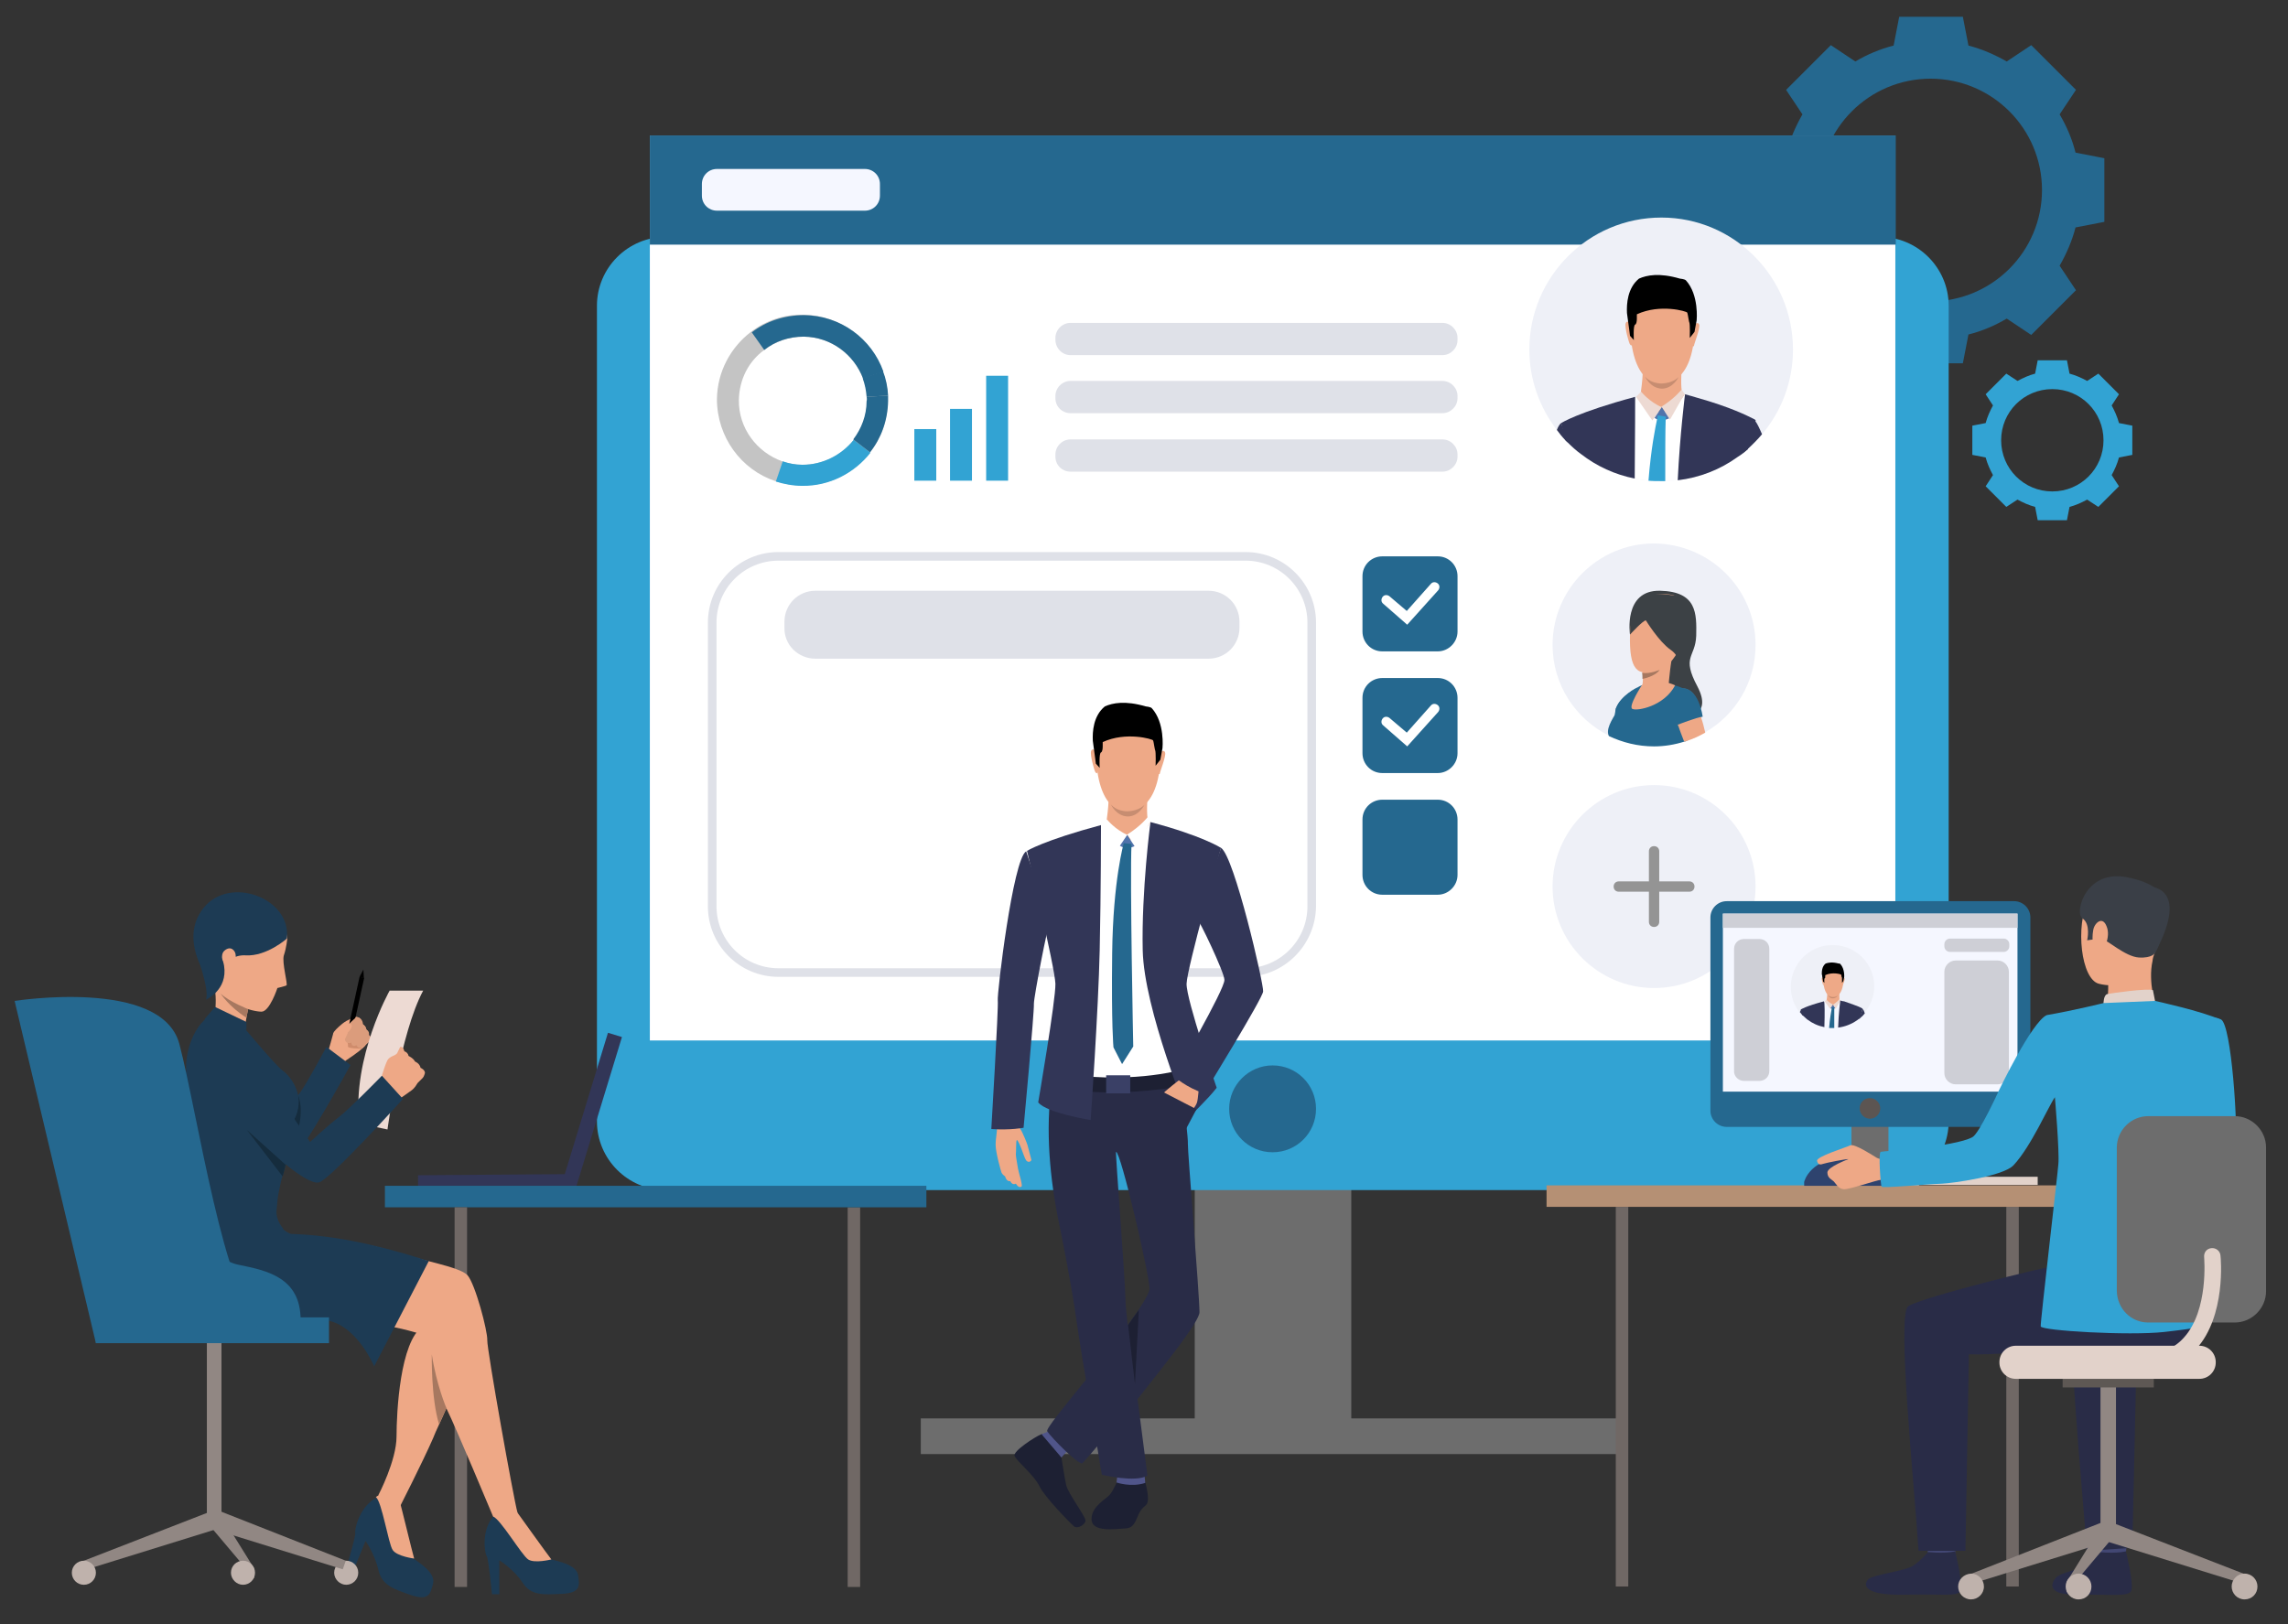 <?xml version="1.0" encoding="utf-8"?>
<!-- Generator: Adobe Illustrator 27.8.0, SVG Export Plug-In . SVG Version: 6.00 Build 0)  -->
<svg version="1.1" id="Слой_1" xmlns="http://www.w3.org/2000/svg" xmlns:xlink="http://www.w3.org/1999/xlink" x="0px" y="0px"
	 viewBox="0 0 532 377.8" style="enable-background:new 0 0 532 377.8;" xml:space="preserve">
<rect x="0" y="0" width="532" height="377.8" fill="#333333" stroke="none"/>
<style type="text/css">
	.st0{fill:#25688F;}
	.st1{fill:#32A3D3;}
	.st2{fill:#6D6D6D;}
	.st3{fill:#FFFFFF;}
	.st4{fill:#DFE1E8;}
	.st5{fill:#EEF0F7;}
	.st6{fill:#3C4145;}
	.st7{fill:#EEA886;}
	.st8{fill:#A77860;}
	.st9{fill:#323657;}
	.st10{fill:#706865;}
	.st11{fill:#918783;}
	.st12{fill:#1D3B54;}
	.st13{fill:#CF8C6C;}
	.st14{fill:#DB9C7C;}
	.st15{fill:#152C3D;}
	.st16{fill:#EDDAD3;}
	.st17{fill:#BFB2AC;}
	.st18{fill:#EEA987;}
	.st19{fill:#C78D71;}
	.st20{fill:#5073AB;}
	.st21{fill:#F5F7FF;}
	.st22{fill:#C4C4C4;}
	.st23{fill:#1D2033;}
	.st24{fill:#50558A;}
	.st25{fill:#292C47;}
	.st26{fill:#3A4066;}
	.st27{fill:#E2D2CA;}
	.st28{fill:#CCBDB7;}
	.st29{fill:#B59074;}
	.st30{fill:#424773;}
	.st31{fill:#3A3F47;}
	.st32{fill:#5E5854;}
	.st33{fill:#CECFD6;}
	.st34{fill:#5C5552;}
	.st35{fill:#2E436E;}
	.st36{fill:#949494;}
</style>
<g>
	<path class="st0" d="M482.6,35.5c-0.8-3.2-2.1-6.2-3.7-8.9l3.8-5.7l-5.2-5.2l-5.2-5.2l-5.7,3.8c-2.8-1.6-5.8-2.9-8.9-3.7l-1.3-6.7
		h-7.4h-7.4l-1.3,6.7c-3.2,0.8-6.2,2.1-8.9,3.7l-5.7-3.8l-5.2,5.2l-5.2,5.2l3.8,5.7c-1.6,2.8-2.9,5.8-3.7,8.9l-6.7,1.3v7.4v7.4
		l6.7,1.3c0.8,3.2,2.1,6.2,3.7,8.9l-3.8,5.7l5.2,5.2l5.2,5.2l5.7-3.8c2.8,1.6,5.8,2.9,8.9,3.7l1.3,6.7h7.4h7.4l1.3-6.7
		c3.2-0.8,6.2-2.1,8.9-3.7l5.7,3.8l5.2-5.2l5.2-5.2l-3.8-5.7c1.6-2.8,2.9-5.8,3.7-8.9l6.7-1.3v-7.4v-7.4L482.6,35.5z M448.9,70.1
		c-14.3,0-25.9-11.6-25.9-25.9s11.6-25.9,25.9-25.9s25.9,11.6,25.9,25.9S463.2,70.1,448.9,70.1z"/>
</g>
<g>
	<path class="st1" d="M492.7,98.4c-0.4-1.5-1-2.8-1.7-4.1l1.7-2.6l-2.4-2.4l-2.4-2.4l-2.6,1.7c-1.3-0.7-2.6-1.3-4.1-1.7l-0.6-3.1
		h-3.4h-3.4l-0.6,3.1c-1.5,0.4-2.8,1-4.1,1.7l-2.6-1.7l-2.4,2.4l-2.4,2.4l1.7,2.6c-0.7,1.3-1.3,2.6-1.7,4.1l-3.1,0.6v3.4v3.4
		l3.1,0.6c0.4,1.5,1,2.8,1.7,4.1l-1.7,2.6l2.4,2.4l2.4,2.4l2.6-1.7c1.3,0.7,2.6,1.3,4.1,1.7l0.6,3.1h3.4h3.4l0.6-3.1
		c1.5-0.4,2.8-1,4.1-1.7l2.6,1.7l2.4-2.4l2.4-2.4l-1.7-2.6c0.7-1.3,1.3-2.6,1.7-4.1l3.1-0.6v-3.4V99L492.7,98.4z M477.2,114.3
		c-6.6,0-11.9-5.3-11.9-11.9c0-6.6,5.3-11.9,11.9-11.9c6.6,0,11.9,5.3,11.9,11.9C489.1,109,483.8,114.3,477.2,114.3z"/>
</g>
<g>
	<rect x="277.8" y="223.5" class="st2" width="36.4" height="110.5"/>
</g>
<g>
	<path class="st1" d="M154.8,276.8h282.3c8.8,0,16-7.2,16-16V71.1c0-8.8-7.2-16-16-16H154.8c-8.8,0-16,7.2-16,16v189.7
		C138.8,269.6,146,276.8,154.8,276.8z"/>
</g>
<g>
	<rect x="151.1" y="31.5" class="st3" width="289.6" height="210.5"/>
</g>
<g>
	<polygon class="st0" points="151.1,56.9 440.8,56.9 440.8,31.5 151.1,31.5 	"/>
</g>
<g>
	<path class="st0" d="M285.8,257.9c0,5.6,4.5,10.1,10.1,10.1c5.6,0,10.1-4.5,10.1-10.1c0-5.6-4.5-10.1-10.1-10.1
		C290.4,247.8,285.8,252.3,285.8,257.9z"/>
</g>
<g>
	<g>
		<g>
			<path class="st4" d="M248.9,82.6h86.5c1.9,0,3.5-1.6,3.5-3.5v-0.5c0-1.9-1.6-3.5-3.5-3.5h-86.5c-1.9,0-3.5,1.6-3.5,3.5V79
				C245.4,81,247,82.6,248.9,82.6z"/>
		</g>
	</g>
</g>
<g>
	<g>
		<g>
			<path class="st4" d="M248.9,96.1h86.5c1.9,0,3.5-1.6,3.5-3.5v-0.5c0-1.9-1.6-3.5-3.5-3.5h-86.5c-1.9,0-3.5,1.6-3.5,3.5v0.5
				C245.4,94.6,247,96.1,248.9,96.1z"/>
		</g>
	</g>
</g>
<g>
	<g>
		<g>
			<path class="st4" d="M248.9,109.7h86.5c1.9,0,3.5-1.6,3.5-3.5v-0.5c0-1.9-1.6-3.5-3.5-3.5h-86.5c-1.9,0-3.5,1.6-3.5,3.5v0.5
				C245.4,108.2,247,109.7,248.9,109.7z"/>
		</g>
	</g>
</g>
<g>
	<g>
		<g>
			<g>
				<path class="st4" d="M289.5,227.2H181c-9.1,0-16.4-7.4-16.4-16.4v-66c0-9.1,7.4-16.4,16.4-16.4h108.6c9.1,0,16.4,7.4,16.4,16.4
					v66C305.9,219.8,298.6,227.2,289.5,227.2z M181,130.4c-7.9,0-14.4,6.4-14.4,14.4v66c0,7.9,6.4,14.4,14.4,14.4h108.6
					c7.9,0,14.4-6.4,14.4-14.4v-66c0-7.9-6.4-14.4-14.4-14.4L181,130.4L181,130.4z"/>
			</g>
		</g>
	</g>
</g>
<g>
	<g>
		<g>
			<path class="st4" d="M189.6,153.2h91.4c4,0,7.2-3.2,7.2-7.2v-1.4c0-4-3.2-7.2-7.2-7.2h-91.4c-4,0-7.2,3.2-7.2,7.2v1.4
				C182.3,150,185.6,153.2,189.6,153.2z"/>
		</g>
	</g>
</g>
<rect x="214.1" y="329.9" class="st2" width="163.7" height="8.3"/>
<path class="st5" d="M408.2,150c0,8.7-4.7,16.3-11.7,20.3c-1.4,0.8-2.9,1.5-4.5,2c-0.1,0-0.3,0.1-0.4,0.1c-2.2,0.7-4.6,1.1-7,1.1
	c-3.8,0-7.3-0.9-10.5-2.4c-7.8-3.9-13.1-11.9-13.1-21.1c0-13,10.6-23.6,23.6-23.6C397.6,126.5,408.2,137,408.2,150z"/>
<g>
	<path class="st6" d="M379,147.6c0,0-1.6-10.4,7-10.2c8.6,0.2,8.5,5.3,8.4,10.5c-0.2,5.1-3.5,4.7,0.3,11.8c3.7,7.1-3.2,7.1-3.2,7.1
		l-5.4-7.4L379,147.6z"/>
</g>
<g>
	<path class="st7" d="M385.1,138.3c0,0-5.8,0.9-6.1,9.2c-0.2,8.3,1.6,10.1,6.7,8.3c5.1-1.7,6.7-10.4,6.8-11.8
		C392.6,142.8,392.9,137.3,385.1,138.3z"/>
</g>
<g>
	<path class="st0" d="M395.3,167.2c0,2.5-1.3,4.1-3.3,5.2c-0.1,0-0.3,0.1-0.4,0.1c-2.2,0.7-4.6,1.1-7,1.1c-3.8,0-7.3-0.9-10.5-2.4
		c-0.7-1.4,0.3-3.4,2.4-6.5c1.4-2.1,2.8-4.3,5.2-5.3c3.6-0.6,7.3-0.6,10,0.9C393.9,161.4,395.3,163.6,395.3,167.2z"/>
</g>
<g>
	<path class="st0" d="M377.7,164.5l-2.7,4.2c0,0,0.2-0.7,0.5-2.5c0.1-0.4,0.1-0.7,0.2-1.2c0-0.1,0-0.3,0.1-0.4v0
		c1.1-2.6,4.7-4.6,4.9-4.7L377.7,164.5z"/>
</g>
<g>
	<path class="st7" d="M396.5,170.4c-1.4,0.8-2.9,1.5-4.5,2c-0.1,0-0.3,0.1-0.4,0.1c-0.6-1.5-1.1-2.9-1.2-3.2c0-0.1-0.1-0.3-0.2-0.5
		c-0.5-1.2-1.6-3.8-1.6-5.8c0-1.3,0.4-2.4,1.8-2.7c0.5-0.1,1-0.1,1.4-0.1c1.5,0.3,2.3,1.6,2.8,2.8c0,0,0,0,0,0.1
		c0.4,1,0.5,1.9,0.5,1.9s0,0.1,0.1,0.3c0.1,0.3,0.2,1,0.4,1.8C395.9,167.9,396.2,169.1,396.5,170.4z"/>
</g>
<g>
	<path class="st7" d="M389,152.2c-0.5,1-1,6.9-1,6.9s-7.1,2.7-6.4,1.2c0.3-0.7,0.4-1.6,0.4-2.4c0-0.6,0-1.1-0.1-1.4
		c0-0.2,0-0.2,0-0.2S389.5,151.2,389,152.2z"/>
</g>
<g>
	<path class="st6" d="M382.7,144.3c0,0,3,4.9,5.7,6.8c2.7,1.9,1.3,3.5,1.3,3.5s7.1-15,0.4-16c-6.8-1-10.9-1.1-11.1,9
		C379,147.6,382.1,144.2,382.7,144.3z"/>
</g>
<g>
	<path class="st8" d="M385.9,155.8c-1.1,1.6-4,2.1-4,2.1s0,0,0,0c0-0.6,0-1.1-0.1-1.4C383.7,156.8,385.9,155.8,385.9,155.8z"/>
</g>
<path class="st0" d="M375.8,164.6L375.8,164.6c0,0-0.2,0.3-0.3,1.6l1.1-1.6c0,0,1.9-2.7,2.5-3.4s1.6-1.3,1.6-1.3
	S376.9,161.7,375.8,164.6z"/>
<path class="st0" d="M390,168.6c0,0,4.6-1.8,5.9-1.9c0,0-0.9-7.4-5.4-6.6C386,160.9,390,168.6,390,168.6z"/>
<path class="st7" d="M381.8,159.3c0,0-3.4,5.2-2.2,5.6c1.1,0.5,7.3-0.6,9.9-5.5C389.5,159.4,385.6,157.4,381.8,159.3z"/>
<rect x="97.2" y="273.2" transform="matrix(1 -7.599781e-03 7.599781e-03 1 -2.086 0.886)" class="st9" width="36.7" height="3.4"/>
<rect x="119.4" y="256.7" transform="matrix(0.292 -0.956 0.956 0.292 -149.622 314.487)" class="st9" width="36.7" height="3.4"/>
<g>
	<rect x="197.1" y="280.8" class="st10" width="2.9" height="88.3"/>
</g>
<g>
	<rect x="89.5" y="275.8" class="st0" width="125.9" height="5"/>
</g>
<g>
	<rect x="105.7" y="280.8" class="st10" width="2.9" height="88.3"/>
</g>
<rect x="48.1" y="311.1" class="st11" width="3.4" height="43.5"/>
<path class="st12" d="M93.1,349.5c0,0,0,1.9,0.7,4.2c0.5,1.6,1.4,8,2.5,8.9c1.2,0.9,5,3.2,4.4,5.7c-0.6,2.4-1,4.1-5.1,2.7
	c-4.1-1.4-6.8-2.3-7.6-5.8c-0.8-3.6-3-6.8-3-6.8l-3,7.3l-1.6-0.6c0,0,2.4-7.9,2.2-8.6c-0.2-0.7,1.1-7,6-8.6
	C93.5,346.1,93.1,349.5,93.1,349.5z"/>
<path class="st12" d="M120.3,351.8c0,0,0.7,1.8,2.2,3.6c1,1.4,4.3,6.9,5.7,7.3c1.4,0.4,5.8,1.2,6.2,3.6c0.4,2.5,0.6,4.2-3.7,4.4
	c-4.3,0.2-7.2,0.5-9.2-2.6s-5.4-5.2-5.4-5.2v7.9h-1.7c0,0-0.8-8.2-1.2-8.8c-0.5-0.6-1.6-6.9,2.4-10.2
	C119.5,348.5,120.3,351.8,120.3,351.8z"/>
<path class="st7" d="M76.4,244.2c0,0,1-3.4,1.1-3.9c0.1-0.4,1-1.3,2.1-2.2c1.1-0.9,3.1-1.7,3.3-1.6c0.2,0.1,0.5,0,0.9,0.5
	c0.4,0.5,0.5,1.2,0.5,1.2s0.8,0.4,0.8,1.2c0,0,0.7,0.4,0.6,1.3c0,0,0.7,0.4,0.5,1.1c0,0-0.9,0.9-1.2,1.3c-0.2,0.4-2.3,2.1-4.5,3.5
	C80.5,246.7,77.8,248.7,76.4,244.2z"/>
<path class="st13" d="M80.6,241.5c0,0,0.4,1.4,0.3,1.9c-0.1,0.5,3.3,0.5,3.3,0.5S82.3,241.1,80.6,241.5z"/>
<path class="st12" d="M42.7,250.1c1.4-2.2,3.2-3.2,8.9,0.8c5.8,4,4.4,3.2,5.8,4.5c1.4,1.3,7.4,4.4,7.4,4.4s3.5-3.5,5.2-6
	c1.9-2.8,5.9-10.3,5.9-10.3l5.6,4.2c0,0-10.8,19.7-13.1,21.1c-2.3,1.5-9.1-1-12.6-2.5c-3.6-1.5-7.3-3.4-8.9-3.8
	C45.2,262,39.1,255.8,42.7,250.1z"/>
<rect x="76.4" y="233" transform="matrix(0.214 -0.977 0.977 0.214 -163.08 264.294)" width="12.6" height="1.1"/>
<path class="st14" d="M82.6,236.8c0,0-2.8,2.4-2.5,2.9c0.3,0.5,0.8,0.5,0.8,0.5l-0.7,1.5c0,0,0.1,1.3,1.5,0.8c0,0,0,1.2,1.2,0.6
	c0,0,0.3,0.8,1,0.6c0.6-0.2,2.4-1.8,2.4-1.8s0.2-0.5-0.5-1.1c0,0,0.2-0.9-0.6-1.3c0,0,0-0.7-0.8-1.2c0,0,0-1.6-1.4-1.7
	C82.9,236.5,82.7,236.7,82.6,236.8z"/>
<path class="st7" d="M77.5,240.4c0,0,1.9-1.7,3.3-2.2c0.3-0.1,0.7-0.2,0.9,0.1c0.2,0.3,0.1,0.9-0.7,1.7c-0.8,0.8-1.4,2.1-1.4,2.1
	S78.6,242.7,77.5,240.4z"/>
<path class="st15" d="M69.5,262c0,0,1.1-4.1-0.2-7.3c0,0,0.5,3.3-0.9,5.6C67.3,262.1,69.5,262,69.5,262z"/>
<path class="st16" d="M90.1,262.7c0,0,3-22.5,8.3-32.3h-7.8c0,0-8.7,15.4-7.1,30.9L90.1,262.7z"/>
<path class="st7" d="M91.9,245.8c0,0,0.9-1.7,1.1-2.2c0.2-0.5,1.1,0.4,1,1.1C93.9,245.4,91.9,245.8,91.9,245.8z"/>
<path class="st7" d="M98.8,249.6c0,0-0.2,0.8-0.5,1.1c0,0-0.5,0.5-0.9,0.9c-0.1,0.1-0.2,0.2-0.3,0.3c-0.2,0.3-0.6,1.1-1.4,1.7
	c-0.8,0.6-3.7,2.6-3.7,2.6l-2.1-2.2l-1.7-1.7c0,0,1.4-5.3,2.1-6c0.1-0.1,0.1-0.1,0.2-0.2c0.6-0.5,1.3-0.6,1.6-0.9
	c0.1-0.1,1.5-0.8,1.9-0.7c0.6,0.2,0.9,0.6,1,1.1c0,0,1.1,0.5,1.5,1.3c0,0,1.1,0.4,1.3,1.5C97.8,248.3,98.9,248.9,98.8,249.6z"/>
<path class="st7" d="M112.6,307.7c0,0-5.1,11.6-8.8,19.8c-0.6,1.4-1.2,2.7-1.7,3.8c-0.6,1.3-1.1,2.4-1.4,3.2
	c-2.3,5.3-8.1,16.7-8.1,16.7s-4.3,0.2-4.6-3.5c0,0,4.2-8,4.2-13.6c0-5.6,0.8-22.1,6.1-25.6C104.8,304.2,109,303.4,112.6,307.7z"/>
<path class="st7" d="M65,285.7c0,0,1.1,1.1,2,1.3c0.9,0.3,16.3,1.4,23.4,3.8c7.1,2.3,16.5,3.8,18.3,5.8c1.8,2,4.7,13,4.6,15.1
	c-0.1,2.1,6.2,37.3,7,40c0.4,1.5-5.7,0.9-5.7,0.9s-8.7-20.8-10.6-24.6c-3.4-7.1-3.6-15.7-4.8-17c-1.3-1.3-15.2-4.3-23.2-4.3
	s-26,0.7-27.9-0.4s-13.9-9-8.9-19.6C44.2,276,65,285.7,65,285.7z"/>
<path class="st12" d="M99.7,293.3L87,317.8c0,0-3.8-9.1-10.5-10.6c-6.7-1.6-33.4-0.7-33.4-0.7s-12.2-15.5-1.8-23.6
	c10.5-8.1,22.7,1.3,22.7,1.3s2.5,2.7,3.8,2.8C76.7,287.3,86.2,289,99.7,293.3z"/>
<path class="st7" d="M128.2,362.7c0,0-3.9,1-5.4,0c-1.5-1-6.5-9.5-8.2-10c0,0,1.6-3.3,5.7-0.9C120.3,351.8,127.1,361.3,128.2,362.7z
	"/>
<path class="st7" d="M96.3,362.5c0,0-4-0.5-5-2c-1-1.5-2.5-11.2-3.9-12.3c0,0,2.7-2.4,5.6,1.3C93.1,349.5,95.8,360.8,96.3,362.5z"/>
<path class="st7" d="M55.9,208.8c3.1-0.1,9.8,1.4,10.9,9.5c0,0-0.2,2.2-0.8,3.9c-0.5,1.7,1,6.8,0.6,7c-0.4,0.2-2.1,0.6-2.1,0.6
	s-1.8,5.5-3.7,5.5c-1.9,0-9.3-1.6-12.7-8.4C44.6,220,43.5,209.4,55.9,208.8z"/>
<path class="st7" d="M58.2,232.8c0,0-0.2,0.8-0.5,1.9c-0.1,0.6-0.3,1.3-0.4,2c-0.4,2-0.6,4.4,0,5.9c0,0-4.3,1.5-7.7-4.6
	c0,0,1.5-6.5-0.4-10.5C47.2,223.6,58.2,232.8,58.2,232.8z"/>
<path class="st12" d="M66.7,218.3c0,0-4.7,4.2-9.6,3.9c-5-0.3-8.3,6-8.3,6s-7.5-9.4-1.5-17C53.4,203.5,67.8,208.9,66.7,218.3z"/>
<path class="st7" d="M54.8,222.2c0-1-1.1-2.4-2.6-1.1c-1.6,1.3,0.5,5.8,1.8,5.4C55.3,226,54.8,223.1,54.8,222.2z"/>
<path class="st8" d="M57.7,234.7c-0.1,0.6-0.3,1.3-0.4,2c-4-2.5-6-5.6-6-5.6C53.5,233.1,57.7,234.7,57.7,234.7z"/>
<path class="st12" d="M69.3,257.8c-0.9,4.2-3.3,4.4-3.1,7.5c0.1,3.1,1.1,3.4-0.5,8.2c-0.3,0.9-0.5,1.9-0.7,2.9c0,0.1,0,0.2-0.1,0.4
	c-0.1,0.6-0.2,1.1-0.3,1.7c-0.1,1-0.2,2-0.3,3c-0.2,2.4,1.6,4.3,1.6,4.3s-15.6,9.4-26.4,8.1c0,0,2.8-11.7,4.3-15.7
	c1.5-4,1.1-22.5-0.1-26.5c-1.7-5.9,1.7-14.7,6.2-15.8l7,3.3c0,0,7.1,8.5,8.7,9.7C67.2,250,70.2,253.6,69.3,257.8z"/>
<path class="st12" d="M46,240.7c2-1.7,4.9-4.5,9.1,1.1c4.2,5.6,7.2,9.2,8.2,10.8s8.8,13,8.8,13s4.2-3.9,6.6-5.7
	c2.7-2.1,10.1-9.7,10.1-9.7l4.9,5.4c0,0-16.9,18.7-19.5,19.4c-2.6,0.7-9.9-5.9-12.8-8.5c-2.9-2.5-11-11.8-12.4-12.7
	C47.4,252.9,40.9,245,46,240.7z"/>
<path class="st8" d="M103.8,327.5c-0.6,1.4-1.2,2.7-1.7,3.8c-1.9-6.1-1.7-16.3-1.7-16.3C101.5,322.2,103.8,327.5,103.8,327.5z"/>
<rect x="22.3" y="306.4" class="st0" width="54.2" height="6"/>
<path class="st0" d="M50.5,287.4c0,0-1.4,5.5,5.1,6.8c6.4,1.3,14.3,2.9,14.3,12.8H47.6L50.5,287.4z"/>
<polygon points="83.6,227.2 84.5,225.5 84.6,227.5 "/>
<path class="st0" d="M22.3,312.4L3.4,232.8c0,0,34.2-5.4,38.3,10c4.1,15.4,10.8,61,18.9,63.9C68.8,309.5,22.3,312.4,22.3,312.4z"/>
<path class="st15" d="M66.4,270.9c0,0-0.3,1.5-0.7,2.7l-8.3-10.8L66.4,270.9z"/>
<path class="st12" d="M45.5,221.4c0,0,3.3,8.7,2.4,11.1c0,0,5.1-2.2,4.2-7.9C51.1,218.9,45.5,221.4,45.5,221.4z"/>
<polygon class="st12" points="57.3,239.5 57.3,237.7 50,234.2 47.5,237.1 "/>
<path class="st17" d="M83.3,365.8c0,1.6-1.3,2.8-2.8,2.8s-2.8-1.3-2.8-2.8c0-1.6,1.3-2.8,2.8-2.8C82,363,83.3,364.2,83.3,365.8z"/>
<polygon class="st11" points="19.5,363 20.2,365 50.5,355.6 49.1,351.5 "/>
<polygon class="st11" points="80.4,363 79.7,365 49.4,355.6 50.7,351.3 "/>
<polygon class="st11" points="59.1,364.8 59.1,367.1 49.4,355.6 50.7,351.3 "/>
<path class="st17" d="M59.3,365.8c0,1.6-1.3,2.8-2.8,2.8s-2.8-1.3-2.8-2.8c0-1.6,1.3-2.8,2.8-2.8C58,363,59.3,364.2,59.3,365.8z"/>
<circle class="st17" cx="19.5" cy="365.8" r="2.8"/>
<path class="st5" d="M416.9,81.3c0,7.5-2.7,14.4-7.2,19.7c-1,1.2-2.2,2.4-3.4,3.5c-0.4,0.3-0.7,0.6-1.1,0.9
	c-0.4,0.3-0.8,0.6-1.3,0.9c-4,2.9-8.8,4.8-13.9,5.4c-0.9,0.1-1.8,0.2-2.8,0.2c-0.3,0-0.7,0-1,0c-1,0-2,0-2.9-0.1
	c-1.1-0.1-2.1-0.3-3.2-0.5c-4.6-0.9-8.9-2.9-12.5-5.7c-1.1-0.8-2.1-1.7-3.1-2.7c-0.2-0.2-0.4-0.4-0.6-0.6c-0.7-0.7-1.3-1.5-1.9-2.3
	c-4-5.2-6.4-11.7-6.4-18.7c0-16.9,13.7-30.7,30.7-30.7C403.2,50.6,416.9,64.4,416.9,81.3z"/>
<g>
	<path class="st3" d="M406.2,98.2l-2.3,8.1c-4,2.9-8.8,4.8-13.9,5.4c-0.9,0.1-1.8,0.2-2.8,0.2c-0.3,0-0.7,0-1,0c-1,0-2,0-2.9-0.1
		c-1.1-0.1-2.1-0.3-3.2-0.5c-4.6-0.9-8.9-2.9-12.5-5.7c-0.4-2.7-0.9-5.7-1.3-8.4c2.3-0.8,9.4-3.3,14-4.8c0.1,0,0.1,0,0.2-0.1
		c0.1,0,0.2-0.1,0.3-0.1c0.3-0.1,0.5-0.2,0.8-0.3c0.2-0.1,0.5-0.2,0.7-0.2c0.9-0.3,1.6-0.5,1.8-0.6c0,0,0,0,0,0c0.1,0,0.1,0,0.1,0
		l0.1,0l6.1,0.5l1,0.1l0.3,0c0,0,0,0,0.1,0c0.4,0.1,1.4,0.4,2.8,0.8c0,0,0,0,0,0C398.1,93.6,404,95.7,406.2,98.2z"/>
</g>
<g>
	<path class="st18" d="M387.8,66.1c0,0,7.3,1.2,6.1,12.7c-1.2,11.4-7.7,10.4-8.1,10.4c-0.4,0-6.5,0.1-6.8-13.8
		C379,75.3,378.9,65,387.8,66.1z"/>
</g>
<g>
	<path class="st18" d="M391,85.8c0,0-0.3,4.7,0.2,5.7c0.4,1-5.9,4.3-9.8,0.6c0,0,0.8-5.1,0.5-7C381.7,83.3,391,85.8,391,85.8z"/>
</g>
<g>
	<path class="st18" d="M394,75.5c0,0,0.8-0.8,1.1,0s-1.3,4.7-1.2,4.9c0,0-0.1,0.3-0.3,0.1C393.4,80.4,394,75.5,394,75.5z"/>
</g>
<g>
	<path class="st18" d="M379.1,75.2c0,0-0.8-0.9-1.1,0c-0.3,0.9,0.8,4.7,1,4.9c0,0,0.3,0.4,0.4,0.2C379.6,80.1,379.1,75.2,379.1,75.2
		z"/>
</g>
<g>
	<path d="M394.5,74.5c-0.3,1.6-0.5,2.7-0.5,2.7l-1.1,1.4c0,0,0.1-3.1-0.1-3.6c-0.1-0.2-0.1-0.5-0.2-0.9c-0.1-0.6-0.2-1.2-0.3-1.4
		c-0.1-0.3-6.3-2.1-11.7,0.4c0,0,0,0.5,0,1c0,0.6-0.1,1.3-0.4,1.4c-0.5,0.2-0.3,3.6-0.3,3.6l-0.9-1c0,0-0.2-1.8-0.5-3.8c0,0,0,0,0,0
		c-0.1-0.5-0.1-1-0.2-1.5c-0.1-2.1,0.1-5.8,2.8-8c1.8-0.8,4.7-1.4,9.5,0c0,0,1.1,0.1,1.4,0.4C395.1,68.6,394.5,74.5,394.5,74.5z"/>
</g>
<path class="st19" d="M382.5,87.6c0,0,1.2,1.6,3.9,1.6c2.7-0.1,3.9-1.5,3.9-1.5s-1.3,2.7-3.9,2.7C383.7,90.3,382.5,87.6,382.5,87.6z
	"/>
<path class="st18" d="M380.7,92.2c0,0,2,3.4,5.7,3.7c2.4,0.2,4.4-2.8,5.3-4.2C391.7,91.7,386.4,89.4,380.7,92.2z"/>
<path class="st16" d="M391,90.6c0,0-1.5,2-4.7,4l2,3l3.4-6L391,90.6z"/>
<path class="st16" d="M381.6,91.1c0,0,1.9,2.4,4.8,3.6l-2.2,3.1l-3.8-5.5L381.6,91.1z"/>
<path class="st20" d="M386.4,94.7l1.7,2.6c0,0-1.8,1-3.4-0.1L386.4,94.7z"/>
<path class="st9" d="M408.2,97.7c0,0,0,0.1,0,0.2c-0.2,0.7-0.9,3.2-1.8,6.6c-0.4,0.3-0.7,0.6-1.1,0.9c-0.4,0.3-0.8,0.6-1.3,0.9
	c-4,2.9-8.8,4.8-13.9,5.4c0.5-10.6,1.7-20,1.7-20c1,0.3,1.9,0.5,2.8,0.8c0,0,0,0,0,0c7.8,2.2,11.7,4.2,13.1,4.9c0,0,0,0,0,0
	C408,97.6,408.2,97.7,408.2,97.7z"/>
<path class="st9" d="M380.1,111.3c-4.6-0.9-8.9-2.9-12.5-5.7c-1.1-0.8-2.1-1.7-3.1-2.7c-0.2-0.2-0.4-0.4-0.6-0.6
	c-0.5-2.3-0.9-3.8-0.9-3.9l0,0c0,0,3.8-2.5,17.2-6.1c0,0,0,0,0,0C380.2,92.7,380.2,101.3,380.1,111.3z"/>
<path class="st1" d="M387.3,97.5c-0.1,2.8-0.1,8.2-0.1,14.4c-0.3,0-0.7,0-1,0c-1,0-2,0-2.9-0.1c0.6-7.6,1.6-12.4,2-14.3
	c0.1-0.6,0.2-0.9,0.2-0.9l1.8,0.3C387.4,97.1,387.3,97.3,387.3,97.5z"/>
<g>
	<path class="st9" d="M409.7,101c-1,1.2-2.2,2.4-3.4,3.5c-0.4,0.3-0.7,0.6-1.1,0.9l2.4-8l0,0c0,0,0,0,0,0c0.1,0.1,0.3,0.3,0.5,0.5
		C408.6,98.5,409.1,99.6,409.7,101z"/>
</g>
<g>
	<path class="st9" d="M364.5,102.9c-0.2-0.2-0.4-0.4-0.6-0.6c-0.7-0.7-1.3-1.5-1.9-2.3c0.3-0.8,0.7-1.4,1-1.6l0,0L364.5,102.9z"/>
</g>
<path class="st21" d="M201.1,49h-34.4c-1.9,0-3.5-1.5-3.5-3.5v-2.7c0-1.9,1.5-3.5,3.5-3.5h34.4c1.9,0,3.5,1.5,3.5,3.5v2.7
	C204.6,47.5,203,49,201.1,49z"/>
<g>
	<g>
		<g>
			<path class="st22" d="M180.3,111.9c1.9,0.6,4,1,6.1,1c6.5,0.1,12.3-2.9,15.9-7.7c2.6-3.3,4.1-7.4,4.1-11.9c0-0.4,0-0.9,0-1.3
				c-0.1-2-0.5-3.9-1.2-5.7c-2.7-7.5-9.9-13-18.4-13.1c-4.6-0.1-8.8,1.4-12.2,4c-4.7,3.6-7.8,9.2-7.9,15.6
				C166.7,101.7,172.4,109.3,180.3,111.9z M171.8,93c0.1-4.8,2.3-9,5.9-11.6c2.6-2,5.8-3.1,9.2-3.1c6.4,0.1,11.7,4.1,13.8,9.8l0,0
				c0.5,1.3,0.8,2.8,0.9,4.3c0,0.3,0,0.7,0,1c0,3.4-1.2,6.4-3.1,8.9c-2.8,3.6-7.1,5.8-12,5.8c-1.6,0-3.1-0.3-4.6-0.8
				C176,105.2,171.7,99.6,171.8,93z"/>
		</g>
	</g>
</g>
<g>
	<g>
		<g>
			<path class="st1" d="M198.5,102.3l3.9,3c-3.7,4.7-9.5,7.8-15.9,7.7c-2.1,0-4.2-0.4-6.1-1l1.6-4.7c1.4,0.5,3,0.8,4.6,0.8
				C191.3,108.1,195.7,105.8,198.5,102.3z"/>
		</g>
	</g>
</g>
<g>
	<g>
		<g>
			<path class="st0" d="M201.5,92.3l5-0.3c0,0.4,0,0.9,0,1.3c-0.1,4.5-1.6,8.6-4.2,11.9l-3.9-3c1.9-2.5,3.1-5.6,3.1-8.9
				C201.6,93,201.6,92.7,201.5,92.3z"/>
		</g>
	</g>
</g>
<g>
	<g>
		<g>
			<path class="st0" d="M201.5,92.3c-0.1-1.5-0.4-2.9-0.9-4.3l0,0l4.7-1.7c0.7,1.8,1.1,3.7,1.2,5.7L201.5,92.3z"/>
		</g>
	</g>
</g>
<g>
	<g>
		<g>
			<path class="st0" d="M174.8,77.3c3.4-2.6,7.6-4,12.2-4c8.5,0.1,15.7,5.5,18.4,13.1l-4.7,1.7l0,0c-2.1-5.6-7.4-9.7-13.8-9.8
				c-3.5,0-6.7,1.1-9.2,3.1L174.8,77.3z"/>
		</g>
	</g>
</g>
<g>
	<path class="st0" d="M334.3,151.5h-12.9c-2.6,0-4.6-2.1-4.6-4.6V134c0-2.6,2.1-4.6,4.6-4.6h12.9c2.6,0,4.6,2.1,4.6,4.6v12.9
		C338.9,149.4,336.8,151.5,334.3,151.5z"/>
</g>
<g>
	<g>
		<g>
			<path class="st3" d="M327.2,145.3l-5.6-4.9c-0.5-0.4-0.5-1.1-0.1-1.6c0.4-0.5,1.1-0.5,1.6-0.1l4,3.4l5.6-6.3
				c0.4-0.5,1.1-0.5,1.6-0.1c0.5,0.4,0.5,1.1,0.1,1.6L327.2,145.3z"/>
		</g>
	</g>
</g>
<g>
	<path class="st0" d="M334.3,179.8h-12.9c-2.6,0-4.6-2.1-4.6-4.6v-12.9c0-2.6,2.1-4.6,4.6-4.6h12.9c2.6,0,4.6,2.1,4.6,4.6v12.9
		C338.9,177.7,336.8,179.8,334.3,179.8z"/>
</g>
<g>
	<g>
		<g>
			<path class="st3" d="M327.2,173.6l-5.6-4.9c-0.5-0.4-0.5-1.1-0.1-1.6c0.4-0.5,1.1-0.5,1.6-0.1l4,3.4l5.6-6.3
				c0.4-0.5,1.1-0.5,1.6-0.1c0.5,0.4,0.5,1.1,0.1,1.6L327.2,173.6z"/>
		</g>
	</g>
</g>
<g>
	<g>
		<path class="st0" d="M334.3,208.1h-12.9c-2.6,0-4.6-2.1-4.6-4.6v-12.9c0-2.6,2.1-4.6,4.6-4.6h12.9c2.6,0,4.6,2.1,4.6,4.6v12.9
			C338.9,206,336.8,208.1,334.3,208.1z"/>
	</g>
</g>
<g>
	<g>
		<g>
			<path class="st23" d="M246.8,339c0,0,0.7,4.5,1.1,6.4c0.4,1.9,4.6,7.4,4.5,8.3s-1.8,2-2.7,1.3c-0.9-0.8-6.7-6.7-8-9.3
				c-1.2-2.6-5.4-5.9-5.8-7.1c-0.4-1.1,4.9-4.5,6.2-5S246.8,339,246.8,339z"/>
		</g>
	</g>
</g>
<path class="st7" d="M236.4,259.3c0,0,0.5,2.9,0.9,3.4s1.5,3.2,1.6,3.6c0.1,0.4,0.8,3.1,0.9,3.4c0.1,0.3-0.6,0.9-1.2,0.2
	c-0.3-0.4-0.9-2.2-1.1-2.7s-0.9-2.3-1.1-2c-0.2,0.3-0.1,2.7-0.2,3.3c0,0.6,0.4,2.5,0.5,3.3s1.2,4,0.8,4.2s-0.8,0.1-1.3-0.7
	c0,0-0.8,0.5-1.3-0.6c0,0-0.8,0.3-1.2-1.1c0,0-0.5-0.3-0.8-0.8c-0.2-0.5-1.4-4.8-1.4-6.5c0-1.8,0.4-3,0.3-4.2
	c-0.1-1.2-0.7-3.9-0.7-3.9L236.4,259.3z"/>
<polygon class="st24" points="243.8,332.9 242.2,333.6 246.8,339 248.3,337.3 "/>
<path class="st23" d="M259.9,344.2c0,0-1,2.5-1.9,3.5c-0.9,1-4.2,2.7-4.2,5.6c0,3.2,5.6,2.3,7.8,2.2c2.2-0.1,2.4-1.8,3.3-3.6
	c0.9-1.8,1.9-1.5,2-2.9c0.2-1.4-0.7-4.7-0.7-4.7L259.9,344.2z"/>
<path class="st24" d="M259.8,343.3l-0.2,1.5c0,0,3.4,1.2,6.7,0.1l-0.2-2L259.8,343.3z"/>
<path class="st25" d="M278.9,305.2c0-3.9-2.8-37.9-2.7-39.2c0.1-0.8-0.8-9-1.5-14.5c0,0,0-0.1,0-0.1c0,0,0,0,0,0
	c-0.2-1.6-0.3-2.9-0.4-3.8c0-0.4-0.1-0.7-0.1-0.9c0-0.2,0-0.3,0-0.3s-18.3-3.6-27.8-0.2c-0.4,0.1-0.8,0.3-1.1,0.5c0,0,0,0.2-0.1,0.5
	c-0.1,0.7-0.3,2.2-0.6,4.2c0,0.3-0.1,0.7-0.1,1.1c-1.4,10.2-0.5,21.4,1.9,32.8c2.3,11.2,3.6,19.5,3.8,21.2c0.3,2.1,1.2,8,2.3,14.4
	c-5,6.2-9.4,11.5-9,12c0.8,1.3,7.9,8.6,8.3,7.3c0,0,1.3-1.4,3.3-3.8c0.6,3.9,1.1,6.6,1.1,6.6s7.8,1.9,10.6,0.2c0,0-1.1-8.5-2.3-17.8
	C271.4,316.7,278.9,307.3,278.9,305.2z M261.7,302.4c-0.1-5.2-2.4-34.5-2.2-34.5c1.1,0,7.6,27.9,7.8,31.8c0,0.8-1,2.6-2.6,5
	c-0.7,1.1-1.6,2.2-2.5,3.5l0,0C261.9,305.3,261.7,303.2,261.7,302.4z"/>
<g>
	<path class="st3" d="M282,197.7l-4.9,17.7c-0.2,0.6-0.4,1.3-0.6,2.1l0,0c0,0,0,0,0,0c-0.8,3.2-1.8,8-2.1,13.3
		c-0.2,3.6,0.5,18.3,0.5,18.3s-7.5,2.8-18.6,2.1c0,0-12-0.3-11-7.6c2.6-19.5,0.1-27.5-0.3-29.5c0,0-1.6-9.5-2.8-17.4
		c3.4-1.3,17.8-6.1,17.8-6.1l7.5,0.6C267.3,191.1,278.7,193.9,282,197.7z"/>
</g>
<g>
	<path class="st18" d="M263.6,165.6c0,0,7.3,1.2,6.1,12.7c-1.2,11.4-7.7,10.4-8.1,10.4s-6.5,0.1-6.8-13.8
		C254.8,174.8,254.7,164.5,263.6,165.6z"/>
</g>
<g>
	<path class="st18" d="M266.8,185.3c0,0-0.3,4.7,0.2,5.7c0.4,1-5.9,4.3-9.8,0.6c0,0,0.8-5.1,0.5-7
		C257.5,182.8,266.8,185.3,266.8,185.3z"/>
</g>
<g>
	<path class="st18" d="M269.8,175c0,0,0.8-0.8,1.1,0c0.3,0.9-1.3,4.7-1.2,4.9c0,0-0.1,0.3-0.3,0.1C269.2,179.9,269.8,175,269.8,175z
		"/>
</g>
<g>
	<path class="st18" d="M254.8,174.7c0,0-0.8-0.9-1.1,0c-0.3,0.9,0.8,4.7,1,4.9c0,0,0.3,0.4,0.4,0.2
		C255.4,179.6,254.8,174.7,254.8,174.7z"/>
</g>
<g>
	<path d="M270.3,174c-0.3,1.6-0.5,2.7-0.5,2.7l-1.1,1.4c0,0,0.1-3.1-0.1-3.6c-0.1-0.2-0.1-0.5-0.2-0.9c-0.1-0.6-0.2-1.2-0.3-1.4
		c-0.1-0.3-6.3-2.1-11.7,0.4c0,0,0,0.5,0,1c0,0.6-0.1,1.3-0.4,1.4c-0.5,0.2-0.3,3.6-0.3,3.6l-0.9-1c0,0-0.2-1.8-0.5-3.8c0,0,0,0,0,0
		c-0.1-0.5-0.1-1-0.2-1.5c-0.1-2.1,0.1-5.8,2.8-8c1.8-0.8,4.7-1.4,9.5,0c0,0,1.1,0.1,1.4,0.4C270.9,168.1,270.3,174,270.3,174z"/>
</g>
<path class="st19" d="M258.3,187.1c0,0,1.2,1.6,3.9,1.6c2.7-0.1,3.9-1.5,3.9-1.5s-1.3,2.7-3.9,2.7
	C259.5,189.8,258.3,187.1,258.3,187.1z"/>
<path class="st18" d="M256.5,191.7c0,0,2,3.4,5.7,3.7c2.4,0.2,4.4-2.8,5.3-4.2C267.5,191.2,262.2,188.9,256.5,191.7z"/>
<path class="st3" d="M266.8,190.1c0,0-1.5,2-4.7,4l2,3l3.4-6L266.8,190.1z"/>
<path class="st3" d="M257.4,190.6c0,0,1.9,2.4,4.8,3.6l-2.2,3.1l-3.8-5.5L257.4,190.6z"/>
<path class="st20" d="M262.1,194.2l1.7,2.6c0,0-1.8,1-3.4-0.1L262.1,194.2z"/>
<path class="st23" d="M244.7,252.5c0,0,9.2,3.4,29.9,0.2l-0.3-3.8c0,0-12,3.5-29.2,0.5L244.7,252.5z"/>
<path class="st9" d="M267.5,191.2c0,0-2.1,16-1.8,29.8c0.3,13.8,10.7,38.9,10.7,38.9s4.6-4.4,6.5-6.9c0,0-7.1-20.5-7-24.2
	c0.1-3.7,8-31.6,8-31.6S279.6,194.4,267.5,191.2z"/>
<path class="st9" d="M256,191.9c0,0,0,15.3-0.3,29.1c-0.3,13.8-2.1,39.5-2.1,39.5s-10.2-1.6-12.2-4.1c0,0,4.1-23.9,4-27.6
	c-0.1-3.7-6.6-30.9-6.6-30.9S242.6,195.5,256,191.9z"/>
<rect x="257.2" y="250.1" class="st26" width="5.6" height="4.2"/>
<path class="st0" d="M261.3,196.1c0,0-2.5,8.6-2.7,25.6c-0.2,17,0.3,21.9,0.3,21.9l2,3.9l2.6-4.1c0,0-0.8-39.2-0.4-47.1L261.3,196.1
	z"/>
<g>
	<g>
		<g>
			<g>
				<g>
					<path class="st7" d="M275.8,260c0,0,0.6-0.4,0.8-0.7c0,0,0.3-0.6,0.5-0.9c0.1-0.1,0.1-0.2,0.2-0.3c0.2-0.3,0.7-0.8,1-1.6
						c0.3-0.8,0.5-4.3,0.5-4.3l-2.2-0.6l-1.9-0.8c0,0-4.2,3.2-4.6,3.9c0,0.1-0.1,0.1-0.1,0.2c-0.2,0.6-0.1,1.1-0.2,1.5
						c0,0.1-0.2,1.3,0.1,1.6c0.4,0.4,0.8,0.5,1.2,0.4c0,0,0.8,0.7,1.6,0.8c0,0,0.7,0.7,1.7,0.5C274.4,259.6,275.2,260.2,275.8,260z"
						/>
				</g>
			</g>
		</g>
	</g>
</g>
<g>
	<path class="st9" d="M273,250.4c0,0,2.9,2.6,7,3.9c0,0,13.6-22.1,13.7-23.7c0.2-1.5-6.7-31.5-9.8-33.4l-5.6,16.5
		c0.4-0.1,6.4,12.5,6.4,14.2C284.8,230.1,273,250.4,273,250.4z"/>
</g>
<g>
	<path class="st9" d="M238,262.3c0,0-3,0.6-7.5,0.3c0,0,1.7-28.4,1.5-29.9c-0.2-1.5,3.5-32.8,6.6-34.7l5.5,16.7
		c-0.4-0.1-3.7,17.1-3.7,18.7C240.5,235.5,238,262.3,238,262.3z"/>
</g>
<polygon class="st25" points="269.5,253.5 278.2,258 274.8,264.4 267.4,256.5 "/>
<path class="st23" d="M264.8,304.7l-0.9,17.2l-1.6-13.7v0C263.2,306.9,264,305.7,264.8,304.7z"/>
<g>
	<rect x="220.9" y="95.1" class="st1" width="5.1" height="16.7"/>
</g>
<path class="st5" d="M408.2,206.2c0,13-10.5,23.6-23.6,23.6c-13,0-23.6-10.6-23.6-23.6c0-13,10.6-23.6,23.6-23.6
	C397.6,182.6,408.2,193.2,408.2,206.2z"/>
<g>
	<rect x="212.6" y="99.8" class="st1" width="5.1" height="12"/>
</g>
<g>
	<rect x="229.3" y="87.4" class="st1" width="5.1" height="24.4"/>
</g>
<g>
	<rect x="441.1" y="273.7" class="st27" width="32.7" height="1.9"/>
</g>
<g>
	<rect x="466.5" y="280.7" class="st10" width="2.9" height="88.3"/>
</g>
<g>
	<rect x="423.5" y="273.2" class="st28" width="22.7" height="2.8"/>
</g>
<g>
	<rect x="430.5" y="249.5" class="st2" width="8.6" height="26.1"/>
</g>
<g>
	<rect x="359.6" y="275.7" class="st29" width="125.9" height="5"/>
</g>
<g>
	<path class="st1" d="M509.7,245.3c0,0,1.4,19.3-2.4,21.6c-2.4,1.4-11.8,6.3-11.5,7.2s5.3,8.1,5.3,8.1s18.1-11.9,18.7-15.7
		c0.6-3.7-0.9-28.3-3.4-29.4c-1.9-0.9-2.8-0.1-5.2,1.6C507.9,241.3,509.7,245.3,509.7,245.3z"/>
</g>
<g>
	<g>
		<g>
			<path class="st30" d="M487.4,357c0,0,0.6,3.9,0.6,4.5c0.1,0.6,6.3-0.3,6.3-0.3l0.5-4.7C494.8,356.5,488.2,356.4,487.4,357z"/>
		</g>
	</g>
</g>
<g>
	<g>
		<g>
			<path class="st25" d="M488,361c0,0-2,2.4-3.9,3.4c-1.9,1-4.9,1.4-6,2.5c-0.8,0.8-3,4.1,4.9,4c7.9-0.1,11.7,0.5,12.5-0.8
				c0.8-1.3-1.2-9.3-1.2-9.3S492.5,361.4,488,361z"/>
		</g>
	</g>
</g>
<g>
	<g>
		<g>
			<path class="st30" d="M447.7,357c0,0,0.6,3.9,0.6,4.5c0.1,0.6,6.3-0.3,6.3-0.3l0.5-4.7C455.1,356.5,448.5,356.4,447.7,357z"/>
		</g>
	</g>
</g>
<g>
	<g>
		<g>
			<path class="st25" d="M448.3,361c0,0-2,2.4-3.9,3.4c-1.9,1-8.9,1.9-10,2.9c-0.8,0.8-2.2,3.9,8.9,3.6c7.9-0.2,11.7,0.5,12.5-0.8
				c0.8-1.3-1.2-9.3-1.2-9.3S452.9,361.4,448.3,361z"/>
		</g>
	</g>
</g>
<g>
	<g>
		<g>
			<path class="st25" d="M507.4,289.4c0,0-22.5,3.8-27.6,4.6c-5.1,0.8-32.7,7.7-36.1,9.8c-2.7,1.7,1.4,41.6,2.4,56.9H457l0.8-45.7
				c13,0.3,22.3-3,31.8-1.6c9.5,1.4,17.4,3.5,23.4-4.6C513,308.7,513.2,291.2,507.4,289.4z"/>
		</g>
	</g>
</g>
<g>
	<g>
		<g>
			<path class="st25" d="M485.2,360.7l10.6-0.7l1-45.1c5.6,0.1,7.5-0.2,12.1-0.8l8.5-19.9c-7.5,1.5-31.5,7.5-34.7,9.5
				C480,305.5,484.2,345.5,485.2,360.7z"/>
		</g>
	</g>
</g>
<g>
	<g>
		<g>
			<path class="st7" d="M497,205c0,0-8.3-2.3-11.4,4.1c-3.1,6.4-1.7,18.6,2.4,19.7c4.2,1.1,10.1-0.2,11.9-4.2
				c1.7-4,3.1-9.7,2.7-13.3C502.2,207.7,499.2,205.9,497,205z"/>
		</g>
	</g>
</g>
<g>
	<g>
		<g>
			<path class="st7" d="M490.2,227.6c0,0,0.1,4.9-0.4,5.9c-0.5,1,11.5,0.8,11.5,0.8s-1.9-5.9-0.8-10.8
				C501.5,218.5,490.2,227.6,490.2,227.6z"/>
		</g>
	</g>
</g>
<g>
	<g>
		<g>
			<path class="st31" d="M501.1,221.6c0,0-0.6,1.3-3.8,1.1c-3.1-0.2-7.2-4-8.5-4.3c-1.3-0.3-1.4-1.1-1.4-1.1l-0.7,1.2l-1.4,0.2
				c0,0,0.9-3.8-1.1-5.1c-2-1.3,0.9-12,11.1-9.4c0,0,7.8,1.4,7.9,5.7C503.3,214.3,502.6,219.3,501.1,221.6z"/>
		</g>
	</g>
</g>
<g>
	<g>
		<g>
			<path class="st27" d="M489.1,233.4c0,0,0-2,0.9-2.2c0.9-0.2,9.5-1.4,10.6-0.9l0.5,2.6C501.1,232.9,499,234.2,489.1,233.4z"/>
		</g>
	</g>
</g>
<g>
	<g>
		<g>
			<path class="st7" d="M486.7,216.4c0.2-1.6,2.1-3.5,3.1-1c1.1,2.5-0.7,6.2-1.9,6C486.7,221.3,486.3,218.6,486.7,216.4z"/>
		</g>
	</g>
</g>
<g>
	<g>
		<g>
			<path class="st9" d="M453.3,256.8C453.3,256.8,453.3,256.8,453.3,256.8C453.2,256.8,453.2,256.9,453.3,256.8z"/>
		</g>
	</g>
</g>
<g>
	<g>
		<g>
			<path class="st31" d="M499.4,206.2c0,0,10.1-0.5,1.8,15.2L499.4,206.2z"/>
		</g>
	</g>
</g>
<g>
	<g>
		<polygon class="st11" points="521.9,366.1 521.1,368.2 489.5,358.4 491,354.1 		"/>
	</g>
</g>
<g>
	<g>
		<rect x="488.4" y="322.5" class="st11" width="3.6" height="34.4"/>
	</g>
</g>
<g>
	<g>
		<rect x="479.6" y="320.7" class="st32" width="21.2" height="2"/>
	</g>
</g>
<g>
	<g>
		<polygon class="st11" points="458.2,366.1 459,368.2 490.6,358.4 489.2,353.9 		"/>
	</g>
</g>
<g>
	<g>
		<polygon class="st11" points="480.5,368 480.5,370.4 490.6,358.4 489.2,353.9 		"/>
	</g>
</g>
<g>
	<g>
		<path class="st17" d="M455.3,369c0,1.6,1.3,3,3,3c1.6,0,3-1.3,3-3c0-1.6-1.3-3-3-3C456.6,366.1,455.3,367.4,455.3,369z"/>
	</g>
</g>
<g>
	<g>
		<path class="st17" d="M480.3,369c0,1.6,1.3,3,3,3s3-1.3,3-3c0-1.6-1.3-3-3-3S480.3,367.4,480.3,369z"/>
	</g>
</g>
<g>
	<g>
		<path class="st17" d="M518.9,369c0,1.6,1.3,3,3,3s3-1.3,3-3c0-1.6-1.3-3-3-3S518.9,367.4,518.9,369z"/>
	</g>
</g>
<g>
	<path class="st27" d="M468.7,320.7h42.7c2.1,0,3.8-1.7,3.8-3.8v-0.1c0-2.1-1.7-3.8-3.8-3.8h-42.7c-2.1,0-3.8,1.7-3.8,3.8v0.1
		C464.9,319,466.6,320.7,468.7,320.7z"/>
</g>
<g>
	<rect x="375.7" y="280.7" class="st10" width="2.9" height="88.3"/>
</g>
<g>
	<path class="st0" d="M401.5,262.1h66.8c2.1,0,3.8-1.7,3.8-3.8v-44.9c0-2.1-1.7-3.8-3.8-3.8h-66.8c-2.1,0-3.8,1.7-3.8,3.8v44.9
		C397.7,260.4,399.4,262.1,401.5,262.1z"/>
</g>
<g>
	<rect x="400.6" y="212.5" class="st21" width="68.5" height="41.4"/>
</g>
<g>
	<rect x="400.6" y="212.5" class="st33" width="68.5" height="3.3"/>
</g>
<g>
	<path class="st33" d="M405.5,251.4h3.6c1.3,0,2.3-1,2.3-2.3v-28.4c0-1.3-1-2.3-2.3-2.3h-3.6c-1.3,0-2.3,1-2.3,2.3V249
		C403.1,250.3,404.2,251.4,405.5,251.4z"/>
</g>
<g>
	<path class="st33" d="M453.4,221.4h12.5c0.7,0,1.3-0.6,1.3-1.3v-0.5c0-0.7-0.6-1.3-1.3-1.3h-12.5c-0.7,0-1.3,0.6-1.3,1.3v0.5
		C452.1,220.8,452.7,221.4,453.4,221.4z"/>
</g>
<g>
	<path class="st33" d="M454.7,252.2h9.8c1.4,0,2.6-1.2,2.6-2.6V226c0-1.4-1.2-2.6-2.6-2.6h-9.8c-1.4,0-2.6,1.2-2.6,2.6v23.6
		C452.1,251,453.3,252.2,454.7,252.2z"/>
</g>
<g>
	<path class="st34" d="M432.4,257.8c0,1.3,1.1,2.4,2.4,2.4s2.4-1.1,2.4-2.4s-1.1-2.4-2.4-2.4S432.4,256.4,432.4,257.8z"/>
</g>
<g>
	<path class="st35" d="M419.5,275.8v-0.9c0,0,1.3-5.8,10.6-5.8c9.3,0,9.1,6.7,9.1,6.7L419.5,275.8L419.5,275.8z"/>
</g>
<g>
	<g>
		<path class="st7" d="M439.2,269.9c0,0-2-0.2-2.8-0.6c-0.7-0.4-5.2-3.4-6.2-2.9c-1,0.5-7.9,2.6-7.7,3.6c0.2,1,0.9,0.9,1.4,0.7
			s5.5-1.2,5.9-1.1c0,0-4.9,1.8-4.9,3.1c0,1.3,1,1.6,1.5,2.1s1,1.7,2.3,1.8c1.3,0.1,7.5-2.1,8.7-2.2c1.3-0.1,3.6,0.1,3.8-0.1
			C441.5,274.2,439.2,269.9,439.2,269.9z"/>
	</g>
</g>
<g>
	<g>
		<g>
			<path class="st1" d="M475.9,236.1c6.4-1.1,13.2-2.8,13.2-2.8l12-0.5c0,0,11,2.4,15.3,4.4c0.4,0.2,0.4,9.8,1.5,12.3l-3.6,7.6
				c0,0-2.1,15-2.5,21.7c-0.2,3.1,0.6,29.6,0.6,29.6s-1.1,0.5-9.2,1.4c-8.2,0.9-28.6-0.3-28.7-1.3c-0.1-1,4-35.9,4.1-37.7
				c0.3-2.8-0.8-15.6-0.8-15.6c-1.5,2.1-5.5,11.4-9.6,15.8c-2.4,2.6-14.3,4.2-16.6,4.3c-4.9,0.2-13.8,1.1-14.1,0.7
				c-0.2-0.3-0.8-7.9-0.2-8.1c0.5-0.2,17-1.1,21.3-3.4c1.6-0.8,6.2-10.9,6.2-10.9S472.4,237.7,475.9,236.1z"/>
		</g>
	</g>
</g>
<g>
	<path class="st2" d="M499.5,307.6h20.1c4,0,7.3-3.3,7.3-7.3v-33.4c0-4-3.3-7.3-7.3-7.3h-20.1c-4,0-7.3,3.3-7.3,7.3v33.4
		C492.3,304.4,495.5,307.6,499.5,307.6z"/>
</g>
<g>
	<path class="st27" d="M498.4,318.8c5.1,0,9.2-1.7,12.3-5.1c6.9-7.6,5.7-21.1,5.6-21.7c-0.1-1.1-1.1-1.8-2.1-1.7
		c-1.1,0.1-1.8,1-1.7,2.1c0,0.2,1.1,12.3-4.7,18.7c-2.3,2.6-5.4,3.8-9.5,3.8c-1.1,0-1.9,0.9-1.9,1.9
		C496.5,317.9,497.3,318.8,498.4,318.8z"/>
</g>
<path class="st5" d="M435.8,229.4c0,2.4-0.9,4.5-2.3,6.2c-0.3,0.4-0.7,0.8-1.1,1.1c-0.1,0.1-0.2,0.2-0.3,0.3
	c-0.1,0.1-0.3,0.2-0.4,0.3c-1.3,0.9-2.8,1.5-4.4,1.7c-0.3,0-0.6,0.1-0.9,0.1c-0.1,0-0.2,0-0.3,0c-0.3,0-0.6,0-0.9,0
	c-0.3,0-0.7-0.1-1-0.1c-1.5-0.3-2.8-0.9-4-1.8c-0.3-0.3-0.7-0.6-1-0.9c-0.1-0.1-0.1-0.1-0.2-0.2c-0.2-0.2-0.4-0.5-0.6-0.7
	c-1.3-1.6-2-3.7-2-5.9c0-5.3,4.3-9.7,9.7-9.7C431.5,219.8,435.8,224.1,435.8,229.4z"/>
<g>
	<path class="st21" d="M432.5,234.8l-0.7,2.6c-1.3,0.9-2.8,1.5-4.4,1.7c-0.3,0-0.6,0.1-0.9,0.1c-0.1,0-0.2,0-0.3,0
		c-0.3,0-0.6,0-0.9,0c-0.3,0-0.7-0.1-1-0.1c-1.5-0.3-2.8-0.9-4-1.8c-0.1-0.8-0.3-1.8-0.4-2.7c0.7-0.3,3-1,4.4-1.5c0,0,0,0,0.1,0
		c0,0,0.1,0,0.1,0c0.1,0,0.2-0.1,0.2-0.1c0.1,0,0.2-0.1,0.2-0.1c0.3-0.1,0.5-0.2,0.6-0.2c0,0,0,0,0,0c0,0,0,0,0,0l0,0l1.9,0.1l0.3,0
		l0.1,0c0,0,0,0,0,0c0.1,0,0.5,0.1,0.9,0.3c0,0,0,0,0,0C429.9,233.3,431.8,234,432.5,234.8z"/>
</g>
<g>
	<path class="st18" d="M426.7,224.6c0,0,2.3,0.4,1.9,4c-0.4,3.6-2.4,3.3-2.6,3.3c-0.1,0-2,0-2.1-4.4
		C423.9,227.5,423.8,224.3,426.7,224.6z"/>
</g>
<g>
	<path class="st18" d="M427.7,230.9c0,0-0.1,1.5,0.1,1.8c0.1,0.3-1.9,1.3-3.1,0.2c0,0,0.2-1.6,0.2-2.2
		C424.7,230.1,427.7,230.9,427.7,230.9z"/>
</g>
<g>
	<path class="st18" d="M428.6,227.6c0,0,0.3-0.3,0.3,0c0.1,0.3-0.4,1.5-0.4,1.5c0,0,0,0.1-0.1,0
		C428.4,229.2,428.6,227.6,428.6,227.6z"/>
</g>
<g>
	<path class="st18" d="M423.9,227.5c0,0-0.2-0.3-0.3,0c-0.1,0.3,0.3,1.5,0.3,1.6c0,0,0.1,0.1,0.1,0.1
		C424.1,229.1,423.9,227.5,423.9,227.5z"/>
</g>
<g>
	<path d="M428.8,227.3c-0.1,0.5-0.2,0.9-0.2,0.9l-0.3,0.4c0,0,0-1,0-1.1c0-0.1,0-0.2-0.1-0.3c0-0.2-0.1-0.4-0.1-0.5
		c0-0.1-2-0.7-3.7,0.1c0,0,0,0.1,0,0.3c0,0.2,0,0.4-0.1,0.4c-0.2,0.1-0.1,1.1-0.1,1.1l-0.3-0.3c0,0-0.1-0.6-0.2-1.2c0,0,0,0,0,0
		c0-0.1,0-0.3-0.1-0.5c0-0.6,0-1.8,0.9-2.5c0.6-0.2,1.5-0.4,3,0c0,0,0.3,0,0.4,0.1C429,225.4,428.8,227.3,428.8,227.3z"/>
</g>
<path class="st19" d="M425,231.4c0,0,0.4,0.5,1.2,0.5c0.9,0,1.2-0.5,1.2-0.5s-0.4,0.8-1.2,0.8C425.4,232.3,425,231.4,425,231.4z"/>
<path class="st18" d="M424.4,232.9c0,0,0.6,1.1,1.8,1.2c0.7,0.1,1.4-0.9,1.7-1.3C427.9,232.7,426.2,232,424.4,232.9z"/>
<path class="st16" d="M427.7,232.4c0,0-0.5,0.6-1.5,1.3l0.6,1l1.1-1.9L427.7,232.4z"/>
<path class="st16" d="M424.7,232.5c0,0,0.6,0.8,1.5,1.1l-0.7,1l-1.2-1.7L424.7,232.5z"/>
<path class="st20" d="M426.2,233.7l0.5,0.8c0,0-0.6,0.3-1.1,0L426.2,233.7z"/>
<path class="st9" d="M433.1,234.6c0,0-0.6,2.1-0.6,2.1c-0.1,0.1-0.2,0.2-0.3,0.3c-0.1,0.1-0.3,0.2-0.4,0.3c-1.3,0.9-2.8,1.5-4.4,1.7
	c0.1-3.4,0.5-6.3,0.5-6.3c0.3,0.1,0.6,0.2,0.9,0.2c0,0,0,0,0,0C429.8,233.3,432.2,234,433.1,234.6z"/>
<path class="st9" d="M424.2,238.9c-1.5-0.3-2.8-0.9-4-1.8c-0.3-0.3-0.7-0.6-1-0.9c-0.1-0.1-0.1-0.1-0.2-0.2
	c-0.2-0.7-0.3-1.2-0.3-1.2v0c0,0,1.2-0.8,5.4-1.9c0,0,0,0,0,0C424.3,233,424.3,235.8,424.2,238.9z"/>
<path class="st0" d="M426.5,234.6c0,0.9,0,2.6,0,4.5c-0.1,0-0.2,0-0.3,0c-0.3,0-0.6,0-0.9,0c0.2-2.4,0.5-3.9,0.6-4.5
	c0-0.2,0.1-0.3,0.1-0.3l0.6,0.1C426.5,234.4,426.5,234.5,426.5,234.6z"/>
<g>
	<path class="st9" d="M433.6,235.7c-0.3,0.4-0.7,0.8-1.1,1.1c-0.1,0.1-0.2,0.2-0.3,0.3c0,0,0.9-2.4,0.9-2.4
		C433.3,234.8,433.5,235.4,433.6,235.7z"/>
</g>
<g>
	<path class="st9" d="M419.3,236.3c-0.1-0.1-0.1-0.1-0.2-0.2c-0.2-0.2-0.4-0.5-0.6-0.7c0.1-0.3,0.2-0.4,0.3-0.5v0L419.3,236.3z"/>
</g>
<g>
	<path class="st36" d="M384.6,215.6c-0.7,0-1.2-0.5-1.2-1.2V198c0-0.7,0.5-1.2,1.2-1.2c0.7,0,1.2,0.5,1.2,1.2v16.4
		C385.8,215.1,385.3,215.6,384.6,215.6z"/>
</g>
<g>
	<path class="st36" d="M392.8,207.4h-16.4c-0.7,0-1.2-0.5-1.2-1.2c0-0.7,0.5-1.2,1.2-1.2h16.4c0.7,0,1.2,0.5,1.2,1.2
		C394,206.9,393.5,207.4,392.8,207.4z"/>
</g>
</svg>
